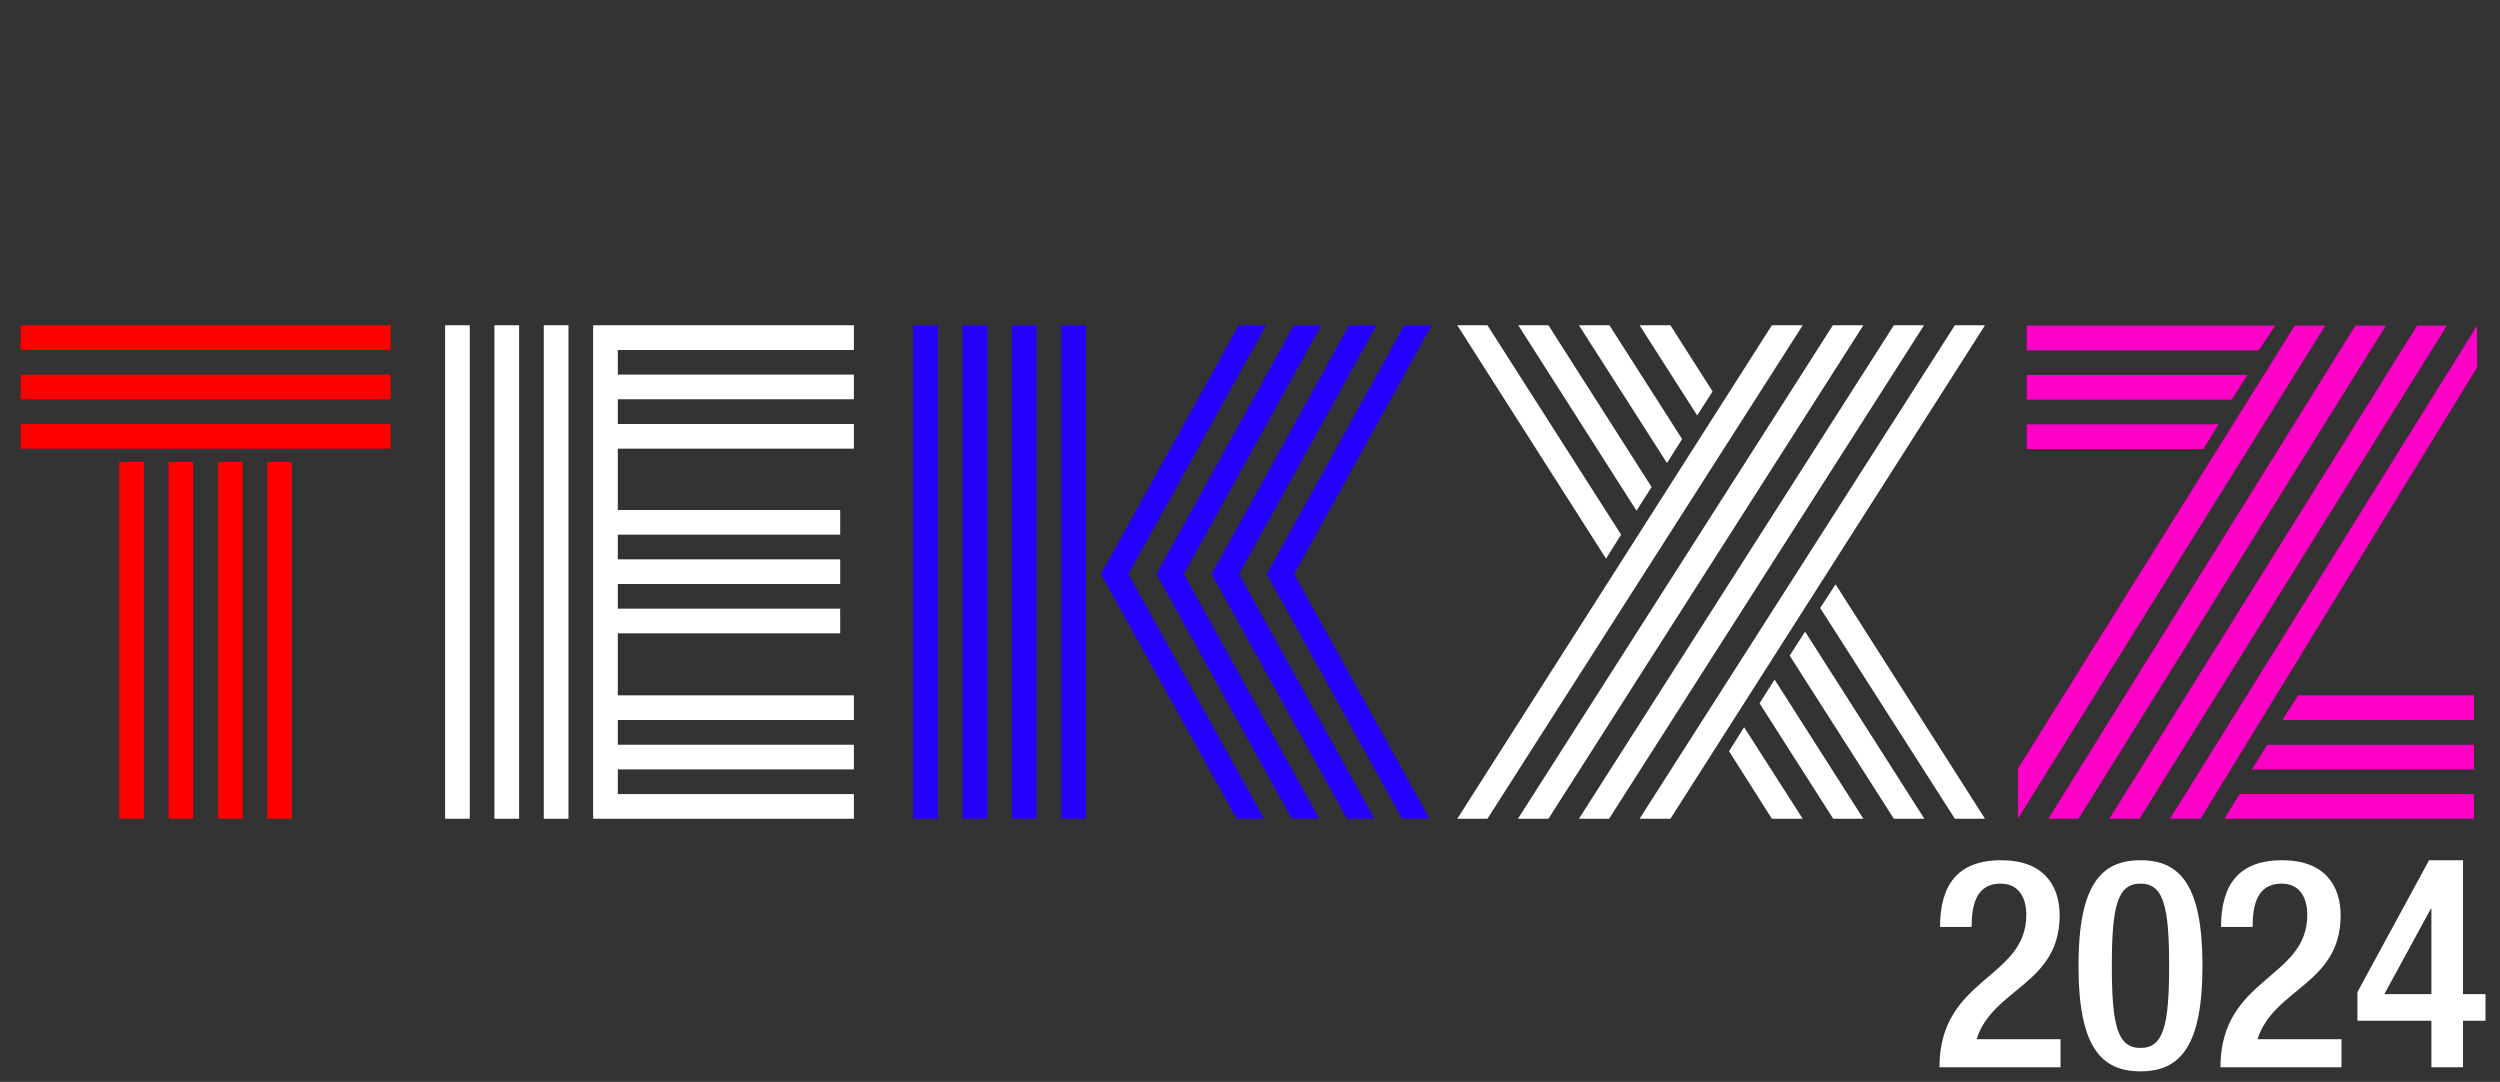 <svg width="171" height="74" viewBox="0 0 171 74" fill="none" xmlns="http://www.w3.org/2000/svg">
<rect x="0" y="0" width="171" height="74" fill="#333333" stroke="none"/>
<path d="M8.156 31.602H9.844V56H8.156V31.602ZM1.406 23.938V22.25H26.719V23.938H1.406ZM1.406 27.312V25.625H26.719V27.312H1.406ZM1.406 30.688V29H26.719V30.688H1.406ZM18.281 31.602H19.969V56H18.281V31.602ZM14.906 31.602H16.594V56H14.906V31.602ZM11.531 31.602H13.219V56H11.531V31.602Z" fill="#FF0000"/>
<path d="M38.883 56H37.195V22.25H38.883V56ZM35.508 56H33.82V22.25H35.508V56ZM32.133 56H30.445V22.25H32.133V56ZM42.258 47.562H58.406V49.25H42.258V50.938H58.406V52.625H42.258V54.312H58.406V56H40.57V22.25H58.406V23.938H42.258V25.625H58.406V27.312H42.258V29H58.406V30.688H42.258V34.883H57.469V36.57H42.258V38.258H57.469V39.945H42.258V41.633H57.469V43.32H42.258V47.562ZM133.711 22.25H135.773L114.258 56H112.148L133.711 22.25ZM129.539 22.25H131.602L110.062 56H108L129.539 22.25ZM125.367 22.25H127.453L105.914 56H103.828L125.367 22.25ZM121.195 22.25H123.305L101.742 56H99.68L121.195 22.25ZM110.883 36.57L109.852 38.211L99.68 22.25H101.742L110.883 36.57ZM118.266 51.383L119.297 49.742L123.305 56H121.195L118.266 51.383ZM112.969 33.312L111.938 34.93L103.852 22.25H105.914L112.969 33.312ZM120.352 48.102L121.383 46.484L127.453 56H125.391L120.352 48.102ZM115.055 30.031L114.023 31.672L108 22.25H110.086L115.055 30.031ZM122.414 44.844L123.469 43.203L131.625 56H129.539L122.414 44.844ZM117.141 26.773L116.086 28.414L112.148 22.25H114.258L117.141 26.773ZM124.5 41.586L125.555 39.969L135.773 56H133.711L124.5 41.586Z" fill="white"/>
<path d="M97.922 22.25L88.523 39.266L97.781 56H95.906L86.648 39.266L96.047 22.25H97.922ZM94.148 22.25L84.75 39.266L94.008 56H92.133L82.875 39.266L92.273 22.25H94.148ZM90.375 22.25L80.977 39.266L90.234 56H88.359L79.102 39.266L88.5 22.25H90.375ZM86.602 22.25L77.18 39.266L86.461 56H84.586L75.305 39.266L84.727 22.25H86.602ZM72.586 22.25V56H74.273V22.25H72.586ZM69.211 22.25V56H70.898V22.25H69.211ZM65.836 22.25V56H67.523V22.25H65.836ZM62.461 22.25V56H64.148V22.25H62.461Z" fill="#2400FF"/>
<path d="M169.219 47.562V49.25H156.117L157.195 47.562H169.219ZM169.219 50.938V52.625H154.031L155.086 50.938H169.219ZM169.219 54.312V56H152.156L153.188 54.312H169.219ZM138.633 30.711V29.023H151.758L150.703 30.711H138.633ZM138.633 27.336V25.648H153.727L152.648 27.336H138.633ZM138.633 23.961V22.273H155.625L154.5 23.961H138.633ZM150.516 56H148.43L169.43 22.273V25.133L150.516 56ZM146.344 56H144.281L165.328 22.273H167.367L146.344 56ZM142.172 56H140.109L161.109 22.273H163.195L142.172 56ZM138.023 56V52.578L156.961 22.273H159.047L138.023 56Z" fill="#FF00C7"/>
<path d="M140.94 71.08V73H132.66C132.66 66.84 138.6 66.98 138.6 62.58C138.6 61.42 138.1 60.44 136.84 60.44C135.14 60.44 134.86 61.96 134.86 63.4H132.7C132.7 60.58 133.86 58.84 136.88 58.84C139.78 58.84 140.88 60.56 140.88 62.62C140.88 67.32 136.28 67.62 135.2 71.08H140.94ZM144.449 66.06C144.449 70.18 144.849 71.68 146.409 71.68C147.969 71.68 148.369 70.18 148.369 66.06C148.369 61.94 147.969 60.44 146.409 60.44C144.849 60.44 144.449 61.94 144.449 66.06ZM142.169 66.06C142.169 60.56 143.689 58.84 146.409 58.84C149.129 58.84 150.649 60.56 150.649 66.06C150.649 71.56 149.129 73.28 146.409 73.28C143.689 73.28 142.169 71.56 142.169 66.06ZM160.159 71.08V73H151.879C151.879 66.84 157.819 66.98 157.819 62.58C157.819 61.42 157.319 60.44 156.059 60.44C154.359 60.44 154.079 61.96 154.079 63.4H151.919C151.919 60.58 153.079 58.84 156.099 58.84C158.999 58.84 160.099 60.56 160.099 62.62C160.099 67.32 155.499 67.62 154.419 71.08H160.159ZM161.248 69.82V67.86L166.148 58.84H168.468V68H170.008V69.82H168.468V73H166.308V69.82H161.248ZM166.308 68V62.16H166.268L163.088 68H166.308Z" fill="white"/>
</svg>

